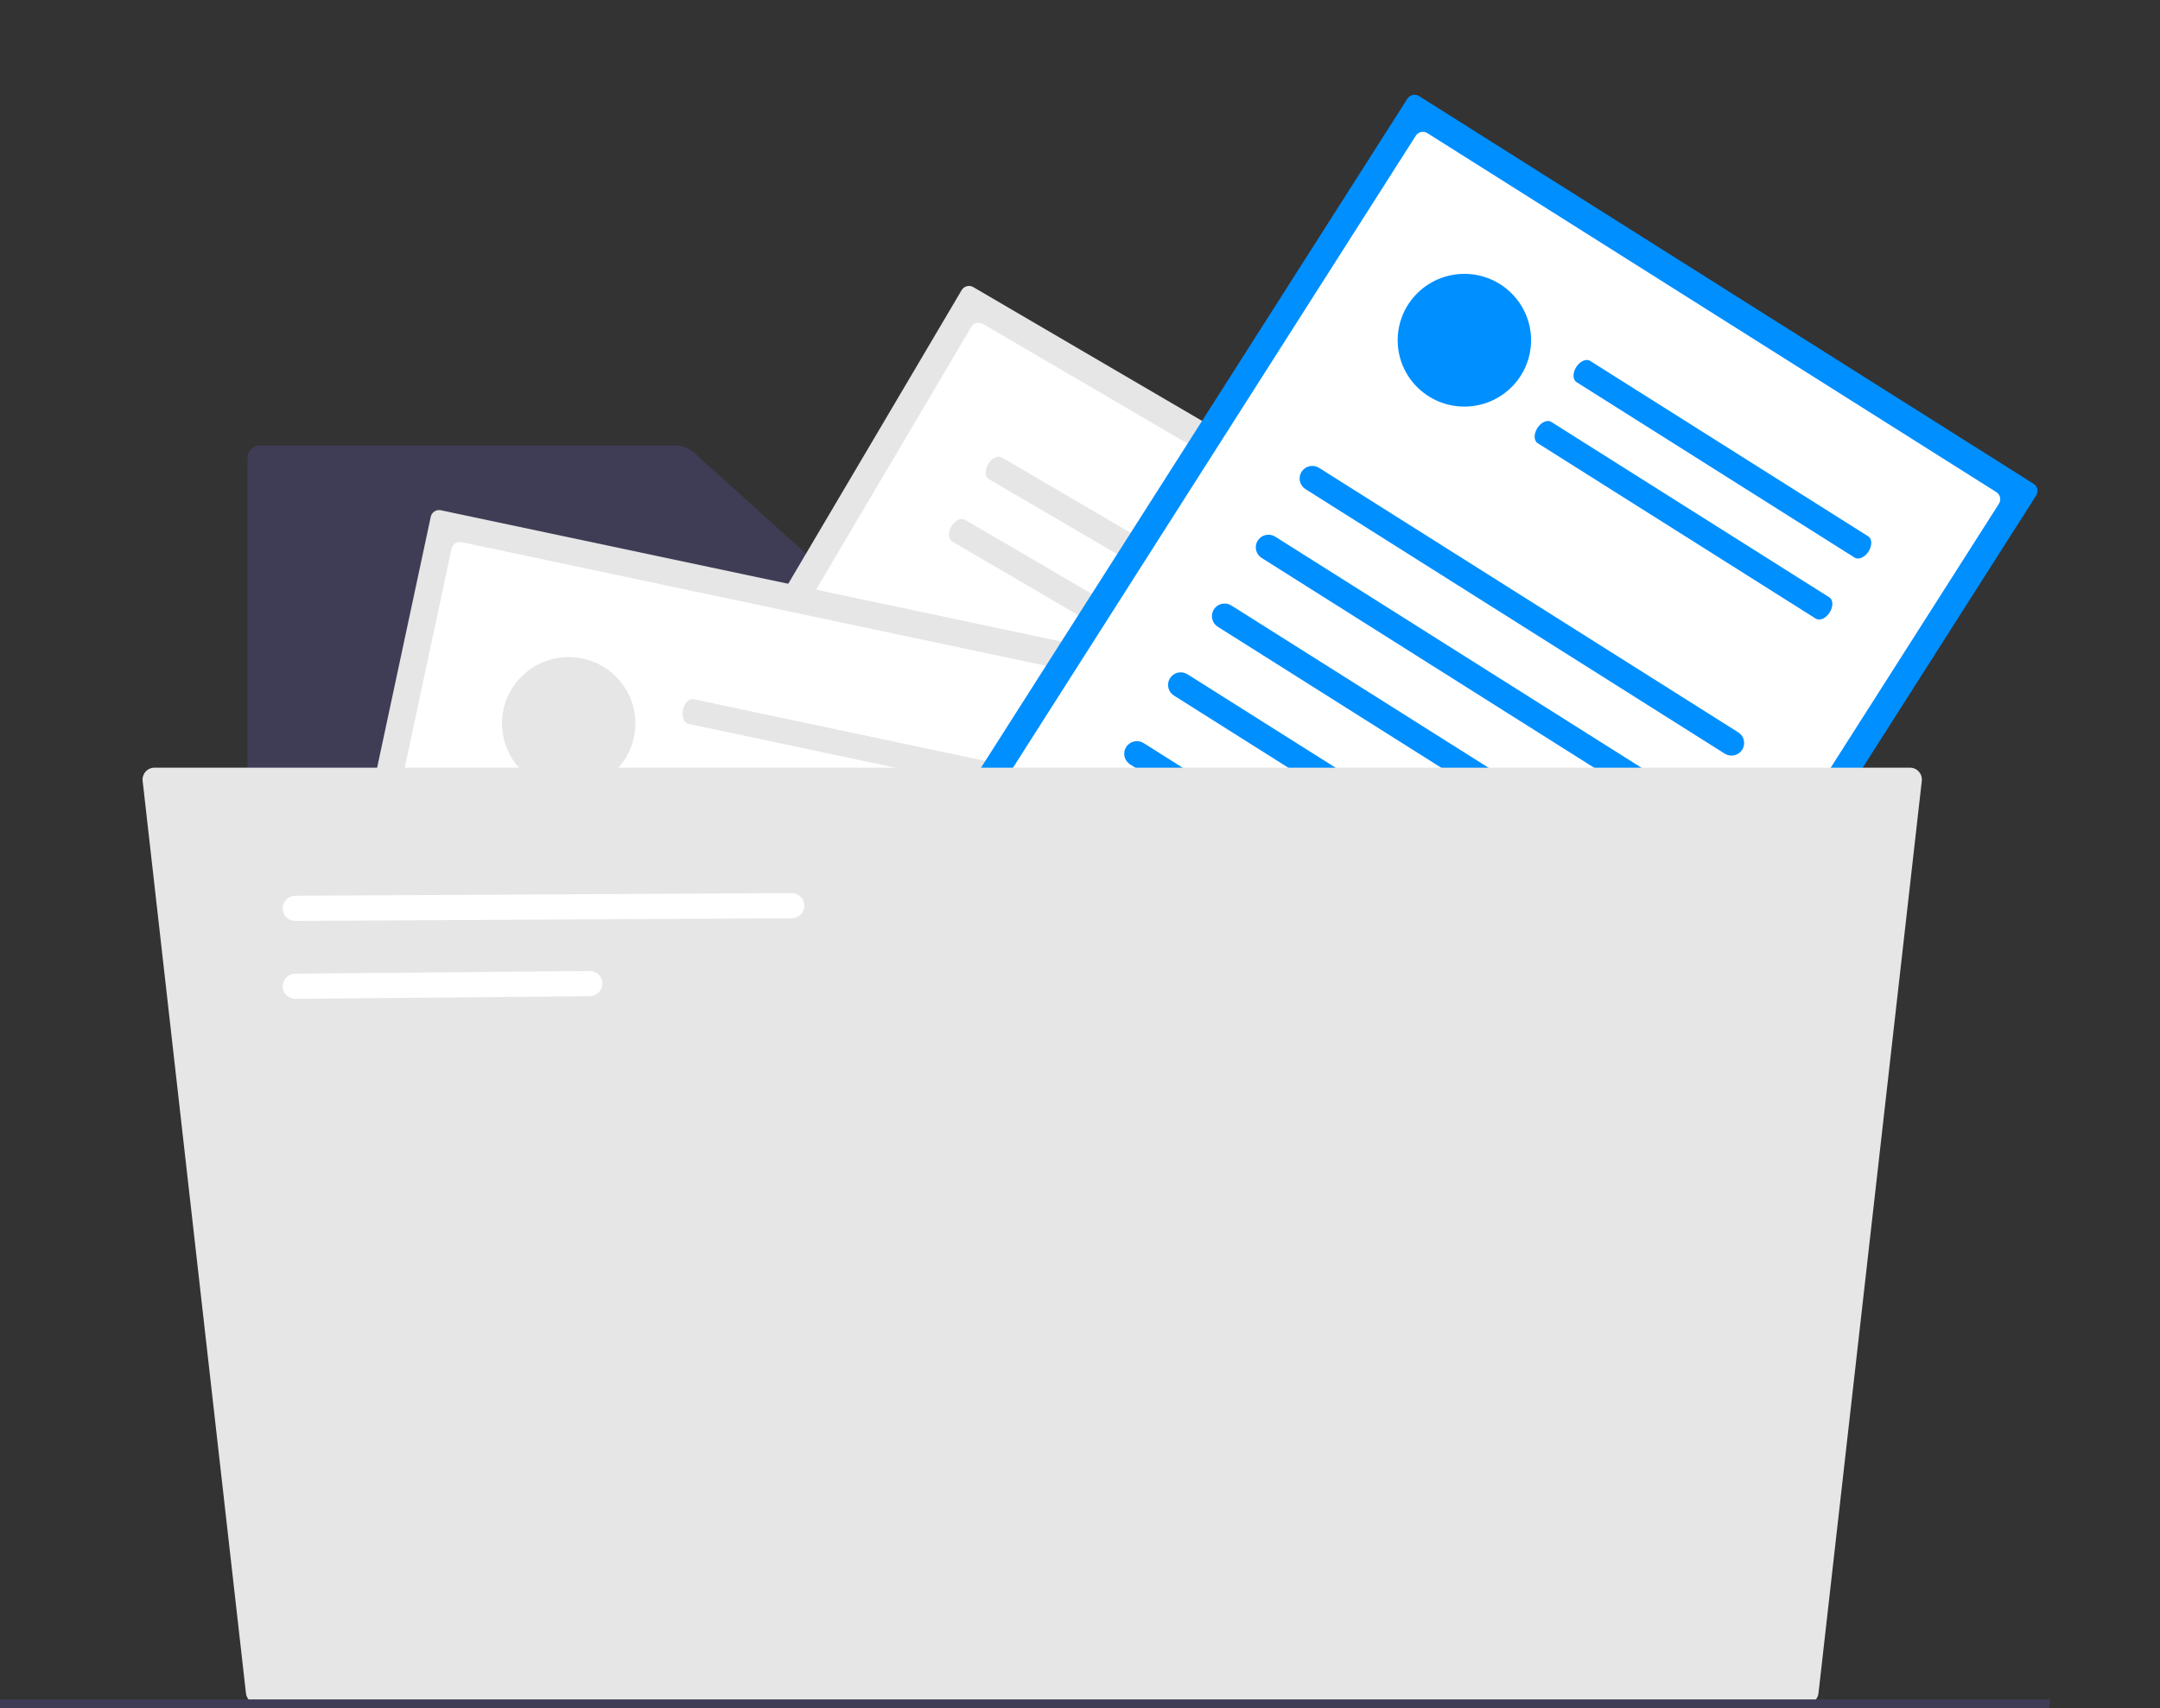 <svg width="177" height="140" viewBox="0 0 177 140" fill="none" xmlns="http://www.w3.org/2000/svg">
<rect x="0" y="0" width="177" height="140" fill="#333333" stroke="none"/>
<g clip-path="url(#clip0)">
<path d="M21.267 36.515C21.008 36.515 20.76 36.617 20.576 36.8C20.393 36.982 20.29 37.229 20.29 37.487V137.991C20.29 138.248 20.393 138.496 20.576 138.678C20.76 138.86 21.008 138.963 21.267 138.963H147.904C148.163 138.963 148.411 138.86 148.594 138.678C148.777 138.496 148.88 138.248 148.88 137.991V53.62C148.88 53.362 148.777 53.115 148.594 52.933C148.411 52.75 148.163 52.648 147.904 52.648H75.222C74.485 52.648 73.773 52.375 73.227 51.88L56.888 37.107C56.466 36.725 55.916 36.514 55.347 36.515H21.267Z" fill="#3F3D56"/>
<path d="M79.752 23.527C79.594 23.434 79.405 23.408 79.228 23.454C79.05 23.5 78.898 23.614 78.805 23.771L41.303 87.274C41.21 87.431 41.184 87.619 41.23 87.795C41.276 87.972 41.391 88.123 41.549 88.216L92.96 118.279C93.118 118.371 93.307 118.397 93.485 118.351C93.662 118.305 93.814 118.191 93.907 118.034L131.409 54.532C131.502 54.374 131.528 54.187 131.482 54.01C131.436 53.834 131.321 53.682 131.163 53.59L79.752 23.527Z" fill="#E6E6E6"/>
<path d="M80.539 26.542C80.381 26.45 80.192 26.424 80.015 26.469C79.837 26.515 79.685 26.629 79.592 26.787L44.333 86.491C44.241 86.648 44.214 86.836 44.261 87.012C44.307 87.189 44.421 87.34 44.579 87.433L92.174 115.264C92.332 115.356 92.52 115.382 92.698 115.336C92.875 115.29 93.027 115.176 93.12 115.019L128.379 55.315C128.472 55.158 128.498 54.97 128.452 54.793C128.406 54.617 128.292 54.465 128.134 54.373L80.539 26.542Z" fill="white"/>
<path d="M71.546 56.035L106.616 76.542C106.734 76.611 106.863 76.656 106.998 76.674C107.133 76.693 107.271 76.685 107.403 76.651C107.535 76.617 107.658 76.558 107.767 76.476C107.876 76.394 107.967 76.292 108.036 76.175C108.105 76.058 108.151 75.929 108.17 75.794C108.188 75.66 108.18 75.523 108.146 75.392C108.112 75.261 108.052 75.138 107.97 75.029C107.888 74.921 107.785 74.83 107.667 74.761L72.598 54.255C72.481 54.185 72.35 54.14 72.215 54.121C72.08 54.102 71.943 54.11 71.811 54.144C71.679 54.178 71.555 54.238 71.446 54.32C71.337 54.401 71.245 54.504 71.176 54.621C71.107 54.738 71.062 54.867 71.043 55.002C71.024 55.136 71.032 55.273 71.067 55.404C71.101 55.536 71.161 55.659 71.243 55.767C71.326 55.875 71.429 55.966 71.546 56.035V56.035Z" fill="#E6E6E6"/>
<path d="M81.042 39.271L104.308 52.876C104.636 53.068 105.137 52.825 105.427 52.333C105.717 51.842 105.687 51.288 105.359 51.096L82.093 37.491C81.765 37.299 81.264 37.542 80.974 38.034C80.683 38.526 80.714 39.08 81.042 39.271Z" fill="#E6E6E6"/>
<path d="M78.027 44.375L101.293 57.98C101.621 58.172 102.122 57.929 102.412 57.437C102.703 56.945 102.672 56.392 102.345 56.2L79.078 42.595C78.751 42.403 78.249 42.646 77.959 43.138C77.669 43.63 77.699 44.184 78.027 44.375Z" fill="#E6E6E6"/>
<path d="M68.147 61.792L103.216 82.299C103.454 82.437 103.736 82.476 104.003 82.407C104.269 82.339 104.497 82.167 104.636 81.931C104.775 81.695 104.815 81.414 104.746 81.149C104.677 80.884 104.505 80.657 104.268 80.519L69.198 60.011C68.961 59.873 68.678 59.834 68.412 59.903C68.146 59.972 67.918 60.143 67.779 60.379C67.639 60.615 67.6 60.896 67.669 61.161C67.738 61.426 67.91 61.653 68.147 61.792Z" fill="#E6E6E6"/>
<path d="M64.747 67.549L99.817 88.056C100.054 88.194 100.337 88.233 100.603 88.164C100.869 88.095 101.097 87.924 101.236 87.688C101.376 87.452 101.415 87.171 101.346 86.906C101.277 86.641 101.105 86.414 100.868 86.275L65.799 65.768C65.681 65.7 65.551 65.655 65.416 65.636C65.281 65.617 65.144 65.625 65.012 65.659C64.88 65.693 64.756 65.753 64.648 65.835C64.539 65.916 64.447 66.019 64.378 66.135C64.309 66.252 64.264 66.382 64.245 66.516C64.227 66.65 64.234 66.787 64.269 66.918C64.303 67.049 64.363 67.173 64.445 67.281C64.527 67.389 64.63 67.48 64.747 67.549V67.549Z" fill="#E6E6E6"/>
<path d="M61.347 73.305L96.416 93.812C96.654 93.95 96.936 93.989 97.202 93.92C97.468 93.851 97.696 93.68 97.835 93.444C97.975 93.208 98.014 92.927 97.945 92.662C97.876 92.397 97.705 92.171 97.468 92.032L62.398 71.525C62.281 71.456 62.151 71.411 62.016 71.392C61.881 71.374 61.744 71.381 61.612 71.415C61.48 71.45 61.356 71.509 61.247 71.591C61.139 71.673 61.047 71.775 60.978 71.892C60.909 72.009 60.864 72.138 60.845 72.272C60.826 72.406 60.834 72.543 60.868 72.674C60.903 72.806 60.962 72.929 61.045 73.037C61.127 73.145 61.229 73.236 61.347 73.305V73.305Z" fill="#E6E6E6"/>
<path d="M57.947 79.062L93.017 99.569C93.135 99.638 93.264 99.683 93.399 99.701C93.534 99.72 93.672 99.712 93.804 99.678C93.936 99.644 94.059 99.584 94.168 99.503C94.277 99.421 94.368 99.319 94.437 99.202C94.506 99.085 94.552 98.956 94.57 98.821C94.589 98.687 94.581 98.55 94.547 98.419C94.513 98.288 94.453 98.165 94.371 98.056C94.289 97.948 94.186 97.857 94.069 97.788L58.999 77.281C58.762 77.143 58.479 77.103 58.212 77.172C57.946 77.241 57.718 77.412 57.579 77.649C57.439 77.885 57.4 78.166 57.469 78.431C57.538 78.696 57.71 78.923 57.947 79.062Z" fill="#E6E6E6"/>
<path d="M54.548 84.819L89.618 105.326C89.855 105.465 90.138 105.504 90.404 105.435C90.671 105.366 90.898 105.195 91.038 104.959C91.177 104.723 91.217 104.441 91.148 104.176C91.078 103.911 90.906 103.684 90.669 103.545L55.599 83.038C55.482 82.97 55.352 82.925 55.217 82.906C55.082 82.887 54.945 82.895 54.813 82.929C54.681 82.963 54.557 83.023 54.449 83.105C54.34 83.186 54.248 83.288 54.179 83.405C54.11 83.522 54.065 83.652 54.046 83.786C54.027 83.92 54.035 84.057 54.069 84.188C54.104 84.319 54.164 84.443 54.246 84.551C54.328 84.659 54.431 84.75 54.548 84.819Z" fill="#E6E6E6"/>
<path d="M111.578 64.882C114.597 64.882 117.043 62.447 117.043 59.444C117.043 56.44 114.597 54.005 111.578 54.005C108.56 54.005 106.113 56.44 106.113 59.444C106.113 62.447 108.56 64.882 111.578 64.882Z" fill="#E6E6E6"/>
<path d="M36.12 41.815C35.941 41.777 35.754 41.812 35.6 41.911C35.446 42.01 35.338 42.166 35.3 42.345L19.901 114.389C19.863 114.567 19.898 114.753 19.997 114.906C20.097 115.06 20.254 115.167 20.433 115.205L78.76 127.549C78.939 127.587 79.127 127.553 79.281 127.453C79.434 127.354 79.542 127.198 79.581 127.019L94.98 54.976C95.018 54.797 94.983 54.611 94.883 54.458C94.783 54.305 94.626 54.197 94.447 54.159L36.12 41.815Z" fill="#E6E6E6"/>
<path d="M37.824 44.428C37.645 44.39 37.458 44.424 37.304 44.524C37.15 44.623 37.042 44.779 37.004 44.958L22.526 112.692C22.488 112.871 22.523 113.057 22.622 113.21C22.722 113.363 22.879 113.471 23.058 113.509L77.055 124.937C77.234 124.974 77.421 124.94 77.575 124.84C77.729 124.741 77.837 124.585 77.875 124.406L92.353 56.672C92.391 56.493 92.356 56.307 92.256 56.154C92.156 56.001 92 55.894 91.82 55.855L37.824 44.428Z" fill="white"/>
<path d="M78.452 83.658L38.665 75.237C38.532 75.209 38.405 75.155 38.293 75.079C38.18 75.002 38.084 74.904 38.01 74.79C37.935 74.676 37.884 74.549 37.859 74.415C37.834 74.282 37.836 74.145 37.864 74.012C37.893 73.879 37.947 73.753 38.025 73.642C38.102 73.53 38.201 73.434 38.315 73.36C38.43 73.287 38.558 73.236 38.692 73.211C38.826 73.187 38.964 73.189 39.097 73.217L78.884 81.638C79.017 81.666 79.144 81.72 79.256 81.796C79.369 81.873 79.465 81.971 79.54 82.085C79.614 82.199 79.665 82.326 79.69 82.46C79.715 82.593 79.713 82.73 79.685 82.863C79.656 82.996 79.602 83.122 79.525 83.234C79.447 83.345 79.349 83.441 79.234 83.515C79.12 83.589 78.992 83.639 78.857 83.664C78.723 83.688 78.585 83.686 78.452 83.658Z" fill="#E6E6E6"/>
<path d="M82.816 64.911L56.42 59.325C56.048 59.246 55.843 58.73 55.963 58.172C56.082 57.614 56.48 57.226 56.852 57.305L83.248 62.891C83.62 62.97 83.824 63.486 83.705 64.043C83.586 64.601 83.188 64.99 82.816 64.911Z" fill="#E6E6E6"/>
<path d="M81.579 70.701L55.183 65.115C54.811 65.036 54.606 64.52 54.725 63.962C54.845 63.405 55.243 63.016 55.615 63.095L82.01 68.681C82.382 68.76 82.587 69.276 82.468 69.834C82.349 70.392 81.95 70.78 81.579 70.701Z" fill="#E6E6E6"/>
<path d="M77.056 90.189L37.269 81.768C37 81.711 36.766 81.55 36.616 81.32C36.467 81.091 36.415 80.811 36.472 80.544C36.529 80.276 36.691 80.042 36.921 79.893C37.151 79.744 37.432 79.692 37.701 79.748L77.488 88.169C77.621 88.197 77.747 88.251 77.86 88.328C77.972 88.405 78.068 88.503 78.142 88.617C78.216 88.73 78.267 88.857 78.292 88.991C78.317 89.124 78.315 89.261 78.287 89.394C78.258 89.526 78.204 89.652 78.127 89.764C78.05 89.875 77.951 89.971 77.837 90.045C77.722 90.119 77.595 90.169 77.461 90.194C77.327 90.219 77.189 90.217 77.056 90.189Z" fill="#E6E6E6"/>
<path d="M75.66 96.719L35.874 88.299C35.605 88.242 35.37 88.08 35.221 87.851C35.071 87.621 35.019 87.342 35.076 87.075C35.134 86.807 35.295 86.573 35.526 86.424C35.756 86.275 36.036 86.223 36.306 86.279L76.092 94.7C76.225 94.728 76.352 94.782 76.464 94.859C76.576 94.936 76.672 95.034 76.747 95.147C76.821 95.261 76.872 95.388 76.897 95.522C76.921 95.655 76.919 95.792 76.891 95.924C76.863 96.057 76.808 96.183 76.731 96.294C76.654 96.406 76.556 96.502 76.441 96.576C76.327 96.649 76.199 96.7 76.065 96.725C75.931 96.749 75.794 96.748 75.66 96.719Z" fill="#E6E6E6"/>
<path d="M74.265 103.251L34.478 94.83C34.344 94.802 34.218 94.748 34.105 94.671C33.993 94.595 33.897 94.496 33.822 94.383C33.748 94.269 33.697 94.142 33.672 94.008C33.647 93.875 33.649 93.738 33.677 93.605C33.705 93.472 33.76 93.346 33.837 93.234C33.914 93.123 34.013 93.027 34.128 92.953C34.242 92.879 34.37 92.829 34.504 92.804C34.639 92.78 34.776 92.782 34.91 92.81L74.696 101.231C74.965 101.288 75.2 101.449 75.35 101.679C75.499 101.908 75.551 102.188 75.494 102.455C75.436 102.723 75.275 102.957 75.044 103.106C74.814 103.255 74.534 103.307 74.265 103.251Z" fill="#E6E6E6"/>
<path d="M72.868 109.782L33.081 101.361C32.948 101.333 32.821 101.279 32.709 101.203C32.596 101.126 32.5 101.028 32.426 100.914C32.351 100.8 32.3 100.673 32.275 100.539C32.25 100.406 32.252 100.269 32.281 100.136C32.309 100.003 32.363 99.877 32.441 99.766C32.518 99.654 32.617 99.558 32.731 99.484C32.846 99.41 32.974 99.36 33.108 99.335C33.242 99.311 33.38 99.313 33.513 99.341L73.3 107.762C73.433 107.79 73.56 107.844 73.672 107.921C73.785 107.997 73.881 108.095 73.956 108.209C74.03 108.323 74.081 108.45 74.106 108.584C74.131 108.717 74.129 108.854 74.101 108.987C74.072 109.12 74.018 109.246 73.941 109.358C73.863 109.469 73.764 109.565 73.65 109.639C73.535 109.713 73.407 109.763 73.273 109.788C73.139 109.812 73.001 109.81 72.868 109.782Z" fill="#E6E6E6"/>
<path d="M71.472 116.313L31.685 107.892C31.416 107.835 31.181 107.674 31.032 107.444C30.883 107.215 30.831 106.935 30.888 106.668C30.945 106.4 31.107 106.166 31.337 106.017C31.567 105.868 31.848 105.816 32.117 105.872L71.904 114.293C72.037 114.321 72.164 114.375 72.276 114.451C72.389 114.528 72.485 114.626 72.559 114.74C72.634 114.854 72.685 114.981 72.71 115.115C72.735 115.248 72.733 115.385 72.704 115.518C72.676 115.651 72.622 115.777 72.544 115.888C72.467 116 72.368 116.096 72.254 116.17C72.139 116.244 72.011 116.294 71.877 116.319C71.743 116.343 71.605 116.341 71.472 116.313Z" fill="#E6E6E6"/>
<path d="M46.601 64.725C49.619 64.725 52.066 62.291 52.066 59.287C52.066 56.284 49.619 53.849 46.601 53.849C43.583 53.849 41.136 56.284 41.136 59.287C41.136 62.291 43.583 64.725 46.601 64.725Z" fill="#E6E6E6"/>
<path d="M116.284 7.872C116.129 7.774 115.942 7.742 115.763 7.782C115.584 7.822 115.428 7.931 115.33 8.085L75.69 70.288C75.592 70.442 75.56 70.629 75.6 70.807C75.64 70.985 75.749 71.14 75.904 71.238L126.264 103.014C126.419 103.112 126.606 103.144 126.785 103.104C126.964 103.065 127.12 102.956 127.219 102.802L166.858 40.598C166.956 40.444 166.989 40.257 166.949 40.079C166.909 39.901 166.799 39.746 166.644 39.648L116.284 7.872Z" fill="#008FFF"/>
<path d="M116.968 10.912C116.813 10.814 116.626 10.782 116.447 10.822C116.268 10.862 116.112 10.971 116.013 11.125L78.745 69.608C78.647 69.762 78.614 69.948 78.654 70.126C78.695 70.305 78.804 70.46 78.959 70.557L125.58 99.975C125.735 100.072 125.922 100.105 126.101 100.065C126.28 100.025 126.436 99.916 126.534 99.762L163.803 41.279C163.901 41.125 163.933 40.938 163.893 40.76C163.853 40.582 163.744 40.427 163.589 40.329L116.968 10.912Z" fill="white"/>
<path d="M141.33 61.761L106.978 40.085C106.863 40.013 106.763 39.918 106.685 39.807C106.607 39.696 106.551 39.571 106.521 39.439C106.491 39.306 106.488 39.17 106.511 39.036C106.535 38.903 106.584 38.775 106.657 38.66C106.73 38.546 106.825 38.447 106.937 38.369C107.048 38.291 107.174 38.235 107.307 38.206C107.44 38.176 107.578 38.173 107.712 38.196C107.846 38.219 107.974 38.269 108.089 38.341L142.442 60.017C142.557 60.09 142.656 60.184 142.735 60.295C142.813 60.406 142.869 60.531 142.899 60.663C142.928 60.796 142.932 60.933 142.908 61.066C142.885 61.2 142.835 61.328 142.762 61.442C142.689 61.556 142.595 61.656 142.483 61.734C142.372 61.812 142.246 61.867 142.113 61.897C141.98 61.926 141.842 61.929 141.708 61.906C141.574 61.883 141.445 61.834 141.33 61.761Z" fill="#008FFF"/>
<path d="M151.98 45.699L129.19 31.318C128.869 31.116 128.857 30.561 129.164 30.079C129.471 29.598 129.98 29.372 130.301 29.574L153.092 43.955C153.413 44.157 153.424 44.712 153.117 45.194C152.811 45.675 152.301 45.901 151.98 45.699Z" fill="#008FFF"/>
<path d="M148.794 50.698L126.003 36.318C125.682 36.115 125.671 35.56 125.978 35.079C126.285 34.597 126.794 34.371 127.115 34.574L149.905 48.954C150.226 49.157 150.238 49.712 149.931 50.193C149.624 50.675 149.115 50.901 148.794 50.698Z" fill="#008FFF"/>
<path d="M137.737 67.4L103.385 45.724C103.153 45.577 102.989 45.345 102.929 45.078C102.869 44.811 102.918 44.531 103.066 44.3C103.213 44.069 103.446 43.905 103.715 43.845C103.983 43.785 104.264 43.834 104.497 43.98L138.849 65.656C138.964 65.728 139.063 65.823 139.142 65.934C139.22 66.045 139.276 66.17 139.306 66.302C139.335 66.435 139.339 66.571 139.315 66.705C139.292 66.839 139.242 66.966 139.169 67.081C139.096 67.195 139.002 67.294 138.89 67.372C138.779 67.45 138.653 67.506 138.52 67.535C138.387 67.565 138.249 67.568 138.115 67.545C137.981 67.522 137.853 67.472 137.737 67.4H137.737Z" fill="#008FFF"/>
<path d="M134.144 73.039L99.791 51.363C99.559 51.217 99.395 50.984 99.335 50.717C99.276 50.45 99.325 50.17 99.472 49.939C99.619 49.708 99.853 49.544 100.121 49.485C100.389 49.425 100.67 49.473 100.903 49.619L135.255 71.295C135.37 71.368 135.47 71.462 135.549 71.573C135.627 71.684 135.683 71.809 135.713 71.942C135.743 72.074 135.746 72.211 135.723 72.345C135.7 72.478 135.65 72.606 135.577 72.721C135.504 72.835 135.409 72.935 135.297 73.013C135.186 73.091 135.06 73.146 134.927 73.176C134.794 73.205 134.656 73.208 134.522 73.185C134.387 73.162 134.259 73.112 134.144 73.039Z" fill="#008FFF"/>
<path d="M130.55 78.678L96.198 57.002C96.083 56.93 95.983 56.836 95.904 56.725C95.826 56.614 95.77 56.488 95.74 56.356C95.71 56.224 95.707 56.087 95.73 55.953C95.754 55.819 95.803 55.691 95.876 55.577C95.949 55.462 96.044 55.363 96.156 55.285C96.267 55.207 96.393 55.151 96.526 55.122C96.66 55.092 96.797 55.089 96.932 55.113C97.066 55.136 97.194 55.186 97.309 55.258L131.662 76.934C131.894 77.081 132.058 77.314 132.117 77.581C132.177 77.848 132.128 78.127 131.981 78.358C131.834 78.59 131.6 78.753 131.332 78.813C131.064 78.873 130.783 78.824 130.55 78.678Z" fill="#008FFF"/>
<path d="M126.956 84.317L92.604 62.641C92.372 62.495 92.207 62.262 92.147 61.995C92.087 61.728 92.136 61.448 92.283 61.216C92.431 60.985 92.665 60.822 92.933 60.762C93.202 60.702 93.483 60.751 93.715 60.897L128.068 82.573C128.3 82.72 128.464 82.953 128.524 83.219C128.584 83.487 128.534 83.766 128.387 83.997C128.24 84.228 128.007 84.392 127.738 84.452C127.47 84.512 127.189 84.463 126.956 84.317Z" fill="#008FFF"/>
<path d="M123.363 89.956L89.01 68.281C88.895 68.208 88.796 68.114 88.717 68.003C88.639 67.892 88.583 67.766 88.553 67.634C88.524 67.502 88.52 67.365 88.544 67.231C88.567 67.098 88.617 66.97 88.69 66.856C88.763 66.741 88.858 66.642 88.969 66.564C89.081 66.486 89.206 66.431 89.339 66.401C89.472 66.371 89.61 66.368 89.744 66.391C89.878 66.415 90.007 66.464 90.122 66.537L124.474 88.212C124.706 88.359 124.871 88.591 124.931 88.859C124.991 89.126 124.942 89.406 124.795 89.637C124.647 89.868 124.414 90.032 124.145 90.092C123.876 90.152 123.595 90.103 123.363 89.956Z" fill="#008FFF"/>
<path d="M119.997 33.32C123.016 33.32 125.462 30.885 125.462 27.882C125.462 24.879 123.016 22.444 119.997 22.444C116.979 22.444 114.532 24.879 114.532 27.882C114.532 30.885 116.979 33.32 119.997 33.32Z" fill="#008FFF"/>
<path d="M12.659 62.912C12.522 62.912 12.386 62.941 12.261 62.997C12.135 63.053 12.023 63.134 11.931 63.236C11.839 63.338 11.771 63.459 11.729 63.589C11.687 63.719 11.673 63.857 11.689 63.993L20.156 138.772C20.183 139.009 20.297 139.229 20.476 139.388C20.655 139.547 20.887 139.635 21.127 139.635H148.043C148.283 139.635 148.515 139.547 148.694 139.388C148.873 139.229 148.987 139.009 149.014 138.772L157.481 63.993C157.497 63.857 157.483 63.719 157.441 63.589C157.4 63.459 157.331 63.338 157.239 63.236C157.148 63.134 157.036 63.052 156.91 62.996C156.785 62.94 156.648 62.911 156.511 62.912H12.659Z" fill="#E6E6E6"/>
<path d="M24.205 75.472L64.881 75.252C65.156 75.251 65.419 75.14 65.612 74.945C65.805 74.751 65.913 74.488 65.912 74.214C65.91 73.941 65.8 73.679 65.604 73.487C65.409 73.294 65.145 73.186 64.87 73.188L24.194 73.407C23.919 73.408 23.656 73.518 23.462 73.713C23.268 73.908 23.161 74.171 23.162 74.445C23.164 74.719 23.274 74.981 23.47 75.173C23.666 75.366 23.93 75.473 24.205 75.472Z" fill="white"/>
<path d="M24.205 81.857L48.332 81.638C48.607 81.636 48.87 81.525 49.063 81.331C49.256 81.136 49.364 80.873 49.362 80.6C49.361 80.326 49.25 80.064 49.055 79.872C48.859 79.679 48.596 79.572 48.321 79.573L24.194 79.792C23.919 79.793 23.656 79.904 23.462 80.098C23.268 80.293 23.161 80.556 23.162 80.83C23.164 81.104 23.274 81.366 23.47 81.559C23.666 81.751 23.93 81.859 24.205 81.857Z" fill="white"/>
<path d="M167.908 140H-8V139.267H168L167.908 140Z" fill="#3F3D56"/>
</g>
<defs>
<clipPath id="clip0">
<rect width="177" height="140" fill="white"/>
</clipPath>
</defs>
</svg>
